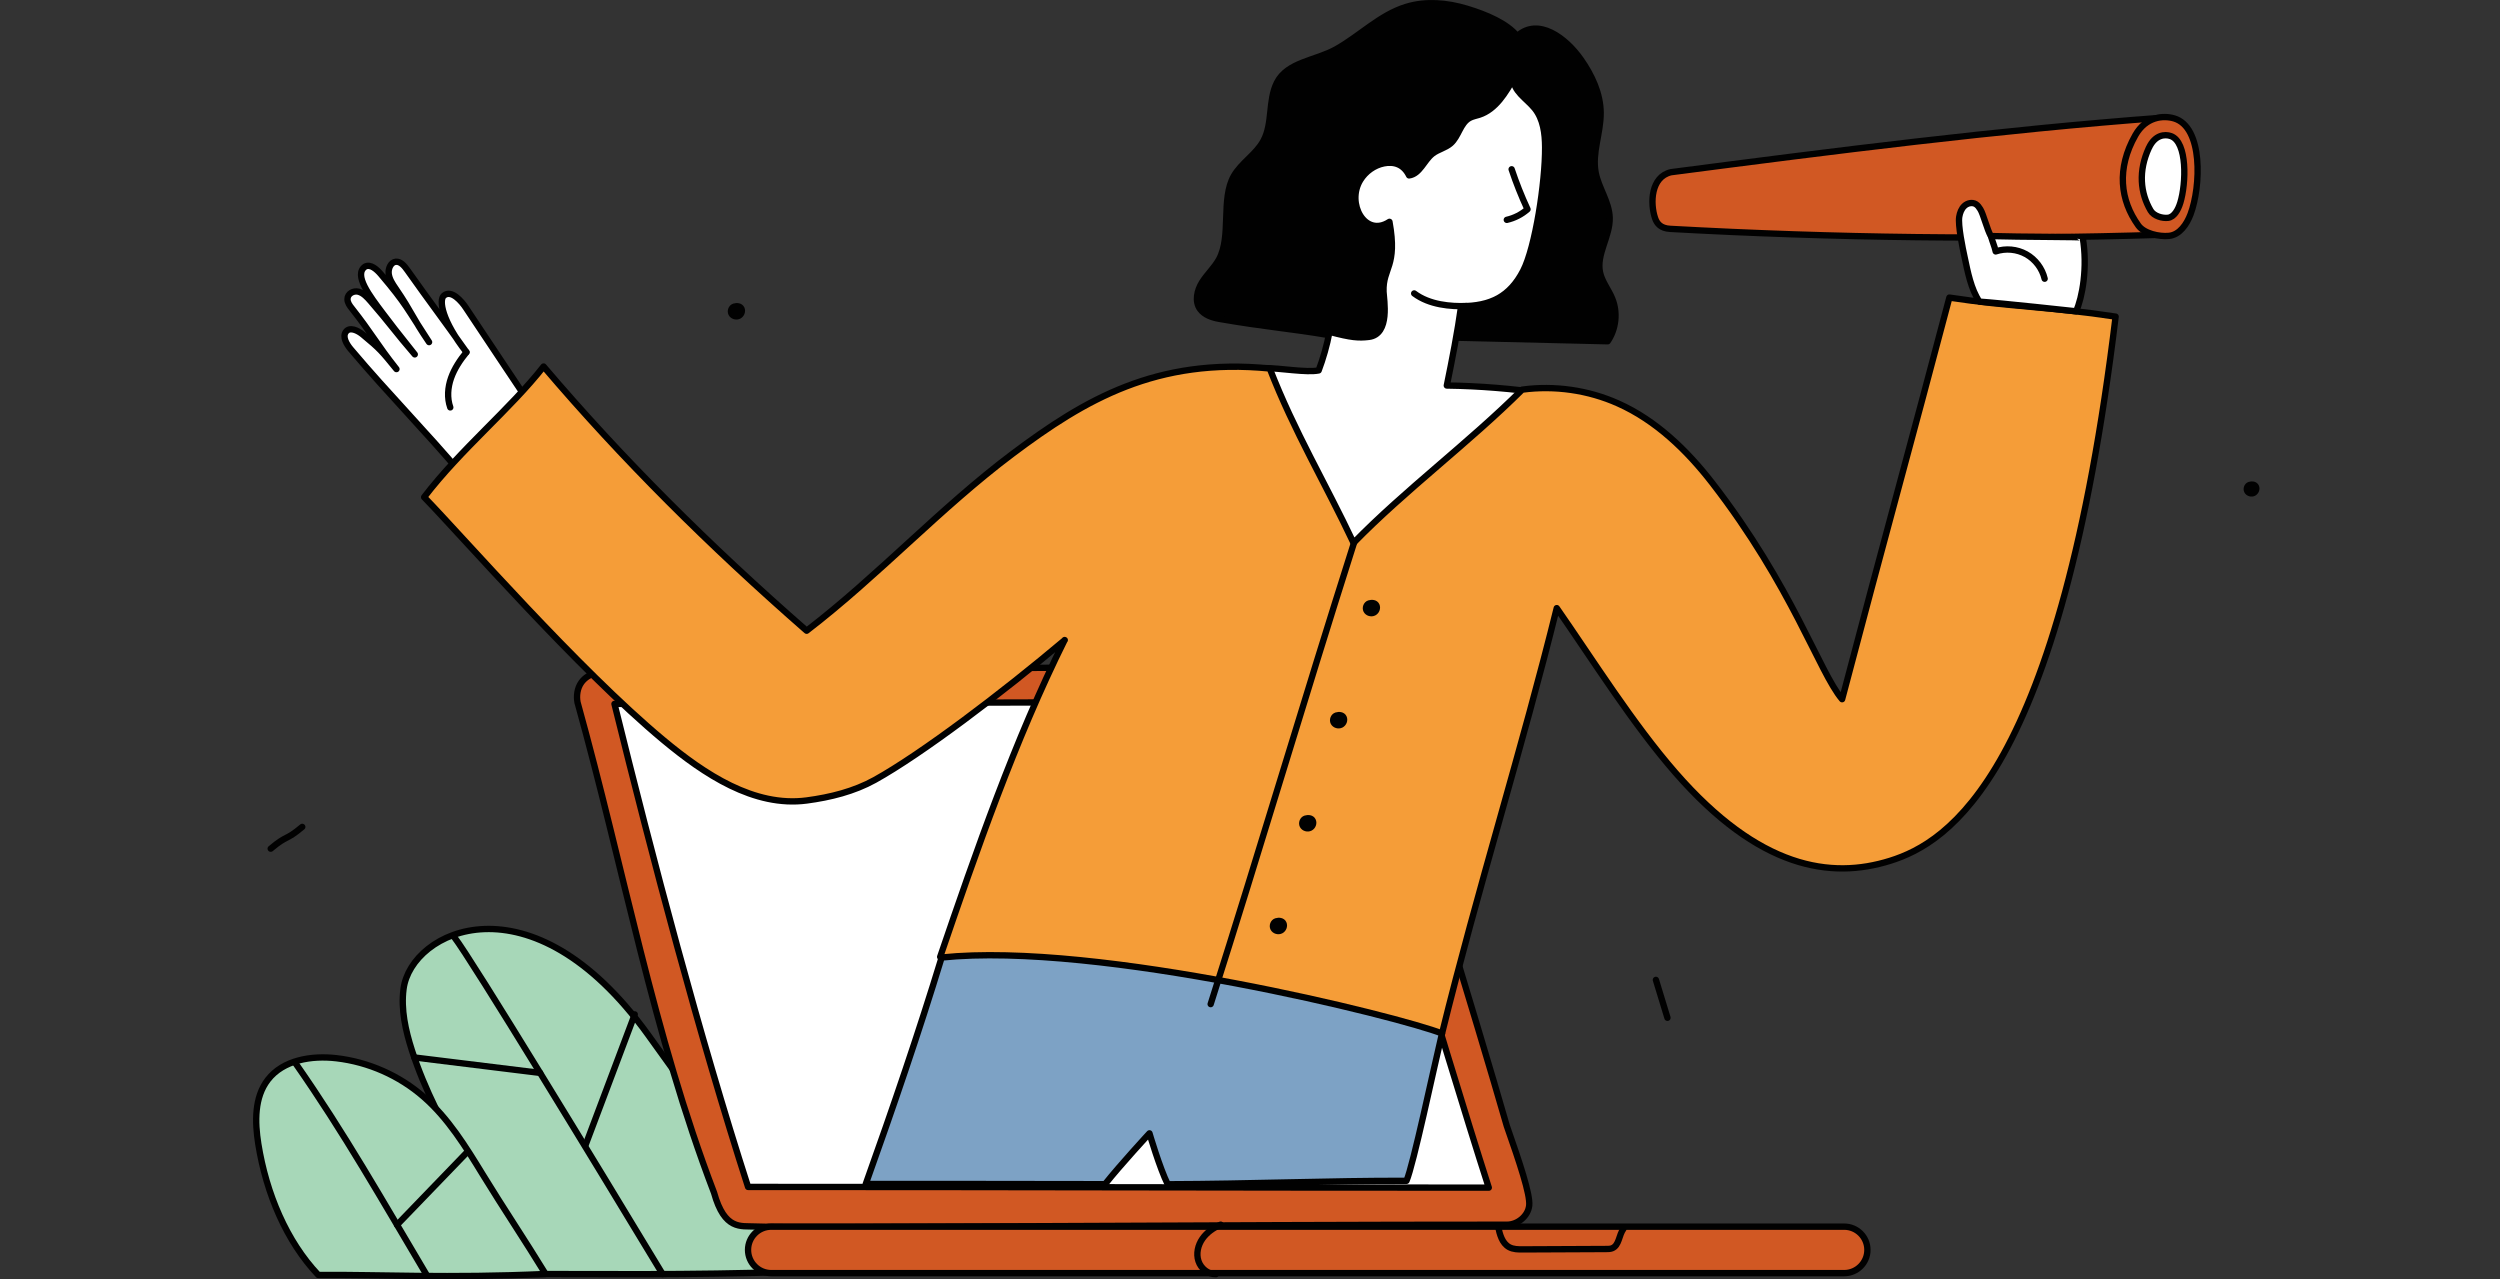 <?xml version="1.0" encoding="UTF-8"?><svg id="Layer_1" xmlns="http://www.w3.org/2000/svg" xmlns:xlink="http://www.w3.org/1999/xlink" viewBox="0 0 590.75 302.28"><rect x="0" y="0" width="590.75" height="302.28" fill="#333333" stroke="none"/><defs><style>.cls-1,.cls-2{fill:none;}.cls-3{fill:#010101;}.cls-3,.cls-4,.cls-5,.cls-2,.cls-6,.cls-7,.cls-8{stroke:#010101;stroke-linecap:round;stroke-linejoin:round;stroke-width:1.5px;}.cls-4{fill:#a7d7b8;}.cls-5{fill:#f59d38;}.cls-9,.cls-7{fill:#fff;}.cls-6{fill:#7da2c5;}.cls-8{fill:#d15823;}.cls-10{clip-path:url(#clippath);}</style><clipPath id="clippath"><rect class="cls-1" width="590.75" height="302.28"/></clipPath></defs><g class="cls-10"><path class="cls-9" d="M128.93,101.02c-6.6-10-12.22-18.28-18.83-28.28-1.01-1.54-3.44-4.38-5.2-2.89-1.25,1.07-.43,6.03,5.32,13.36-5.61-7.95-8.32-11.4-13.94-19.35-.71-1.01-1.63-2.12-2.76-2.01-1.15.12-1.82,1.58-1.67,2.85.16,1.28.89,2.38,1.6,3.42,4.08,5.98,3.86,6.75,7.94,12.72-5.14-7.86-5.38-8.97-11.39-16.05-1-1.17-2.42-2.44-3.71-1.8-2.84,1.94,1.12,7,4.11,11,1.72,2.29,3.38,4.45,7.61,9.75-4.43-5.11-5.97-7.44-10.41-12.54-.83-.96-1.74-1.96-2.89-2.27-1.16-.31-2.59.45-2.6,1.75-.01.83.52,1.55,1.03,2.19,4.66,5.9,5.87,8.44,10.54,14.34-3.45-4.23-3.82-4.73-7.94-8.14-1.22-1.01-3.13-1.92-4.03-.63-.83,1.19.19,2.91,1.15,4.06,9.5,11.24,17.21,18.83,26.7,30.07"/><path class="cls-2" d="M128.93,101.02c-6.6-10-12.22-18.28-18.83-28.28-1.01-1.54-3.44-4.38-5.2-2.89-1.25,1.07-.43,6.03,5.32,13.36-5.61-7.95-8.32-11.4-13.94-19.35-.71-1.01-1.63-2.12-2.76-2.01-1.15.12-1.82,1.58-1.67,2.85.16,1.28.89,2.38,1.6,3.42,4.08,5.98,3.86,6.75,7.94,12.72-5.14-7.86-5.38-8.97-11.39-16.05-1-1.17-2.42-2.44-3.71-1.8-2.84,1.94,1.12,7,4.11,11,1.72,2.29,3.38,4.45,7.61,9.75-4.43-5.11-5.97-7.44-10.41-12.54-.83-.96-1.74-1.96-2.89-2.27-1.16-.31-2.59.45-2.6,1.75-.01.83.52,1.55,1.03,2.19,4.66,5.9,5.87,8.44,10.54,14.34-3.45-4.23-3.82-4.73-7.94-8.14-1.22-1.01-3.13-1.92-4.03-.63-.83,1.19.19,2.91,1.15,4.06,9.5,11.24,17.21,18.83,26.7,30.07"/><path class="cls-2" d="M110.22,83.23c-1.5,1.84-2.84,3.84-3.63,6.07-.79,2.24-.98,4.74-.19,6.97"/><path class="cls-4" d="M124.02,301.03c-8.14-18.02-20.65-34.05-26.7-52.88-1.5-4.68-2.6-9.61-1.96-14.48,1.79-13.71,30.04-27.57,57.72,10.77,15.21,21.05,24.06,33.86,34.82,56.08-26.07.82-46.68.52-63.87.52h0Z"/><path class="cls-4" d="M128.91,301.03c-4.58-7.5-10.26-16-14.84-23.5-4.03-6.59-8.15-13.29-13.97-18.36-5.74-5.01-13.03-8.23-20.6-9.11-5.88-.68-12.57.39-16.19,5.07-3.22,4.17-3.1,9.99-2.27,15.2,1.88,11.75,6.69,23.03,14.17,30.94,14.75-.1,30.59.8,53.7-.23Z"/><path class="cls-2" d="M107.29,221.38c4.24,5.46,33.91,54.27,49.28,79.68"/><path class="cls-2" d="M69.87,251.31c11.47,16.4,20.61,32.57,30.83,49.77"/><path class="cls-2" d="M149.99,239.7l-11.61,30.83"/><path class="cls-2" d="M97.89,249.87l29.74,3.66"/><path class="cls-2" d="M110.15,272.5l-16.33,16.93"/><path class="cls-8" d="M145.2,158.3c-2.86.2-6.1.6-7.79,2.92-1.02,1.4-1.23,3.24-.94,4.76,11,39.57,17.84,78.13,32.26,115.86,2.48,8.93,6.37,7.81,9.56,7.98,7.71.4,112.3-.44,177.8-.42,2.52,0,5-2.03,5.26-4.54.27-2.62-2.28-10.2-5.3-18.82-7.06-24.63-23.99-79.35-30.77-103.01-1-3.49-4.67-6.01-8.3-5.91-29.1.79-168.75.98-171.79,1.2Z"/><path class="cls-3" d="M358.51,8.52c4.94-4.48,11.48.42,15.08,5.58,2.6,3.72,4.61,8.03,4.65,12.56.04,4.74-2.07,9.44-1.19,14.1.7,3.69,3.22,6.95,3.32,10.7.11,4.42-3.2,8.6-2.28,12.93.48,2.22,2.02,4.06,2.88,6.17,1.34,3.26.92,7.18-1.07,10.08-21.9-.53-43.81-1.06-65.89-1.45-8.68-1.51-14.95-1.93-25.9-3.84-1.71-.3-3.51-.91-4.53-2.31-1.32-1.81-.73-4.42.46-6.32s2.91-3.44,3.99-5.4c3.01-5.48.42-14.3,3.53-19.73,1.81-3.15,5.26-5.1,6.98-8.29,2.25-4.17,1.07-9.52,3.19-13.75,2.46-4.92,9.18-5.22,13.98-7.91,5.65-3.16,10.37-8.11,16.56-10.01,4.63-1.43,9.68-.98,14.32.42,4.64,1.39,9.55,3.51,11.92,6.48Z"/><path class="cls-7" d="M145.2,166.33c9.03,36.6,20.05,78.38,31.57,114.14,67.8,0,109.04.17,175.03.17-10.7-33.23-34.71-114.85-34.71-114.85,0,0-164.85.43-171.89.55Z"/><path class="cls-7" d="M357.71,18.42c-.34,2.99,3.03,4.85,4.93,7.19,2.03,2.51,2.45,5.94,2.47,9.17.05,8.31-2.34,23.7-5.19,29.22-3.13,6.06-7.68,8.35-14.66,8.35-.83,6.02-2.16,12.8-3.38,18.75,7.82.11,15.63.75,23.36,1.89-1.22,6.52-2.66,13.07-5.49,19.07-2.77,5.88-6.81,11.07-11.16,15.91-3.57,3.97-7.42,7.77-11.97,10.57-6.37,3.91-14.02,5.7-21.46,5.01-2.8-.26-5.61-.88-8.07-2.24-2.36-1.31-4.29-3.26-6.03-5.32-8.63-10.25-12.86-24.94-8.08-37.45,1.15-3.02,2.82-6.25,1.82-9.45,1.7-1.32,2.12-2.11,4.27-2.11,3.37,0,9.71,1.13,12.53.55,1-2.62,1.98-5.97,2.56-9.12,5.18,1.39,6.94,1.48,9.29,1.2,5.11-.61,3.55-8.82,3.48-10.69-.19-5.75,3.35-5.77,1.4-16.5-5.77,3.81-10.26-4.37-6.88-9.89,1.22-1.99,3.27-3.47,5.56-3.93,1.14-.23,2.35-.2,3.41.26,1.07.45,1.96,1.37,2.55,2.59,2.55-.35,3.49-3.54,5.52-5.13,1.31-1.02,3.07-1.35,4.32-2.45,1.88-1.66,2.23-4.75,4.42-5.97.71-.4,1.54-.53,2.31-.78,3.92-1.26,6.3-5.32,8.18-8.7h0Z"/><path class="cls-5" d="M251.57,151.24c-11.73,23.58-20.9,49.94-29.41,74.87,39.59,7.94,78.99,13.92,118.59,18.1,8.32-33.78,19.13-68.11,27.11-100.51,8.56,12.29,17.92,27.26,28.02,38.85,19.78,22.7,36.68,25.27,50.78,20.85,13.65-4.29,40.14-20.27,53.26-128.58-15.51-2.37-24.9-2.3-39.28-4.5-9.02,34.22-15.36,56.96-25.35,94.9-5.39-6.36-11.75-26.66-30.71-51.13-6-7.74-13.29-14.77-22.23-18.76-7.05-3.15-14.99-4.29-22.65-3.26-12.69,12.63-27.7,23.75-39.86,36.22-6.57-13.98-14.02-26.3-19.8-41.22-26.74-2.61-43.65,7.31-60.76,20.15s-31.7,28.8-48.67,41.82c-23.12-20.2-43.54-40.55-62.16-62.43-7.94,10.13-19.41,19.37-28.23,30.87,9.29,9.56,36.25,40.51,56.54,57.4,9.65,8.03,21.42,15.92,33.87,14.27,5.56-.74,11.17-2.13,16.08-4.85,11.05-6.13,29.96-20.45,44.89-33.05h0Z"/><path class="cls-2" d="M334.17,69.34c3.65,2.73,8.62,3.11,12.41,2.98"/><path class="cls-2" d="M357.2,40c1.07,3.22,2.33,6.38,3.75,9.45-1.39,1.22-3.09,2.09-4.89,2.5"/><path class="cls-6" d="M222.51,226.26c-5.31,17.42-11.46,35.41-17.93,53.51,19.26-.04,33.41.05,56.54.05,3.67-4.63,10.5-12.01,10.5-12.01,0,0,2.43,8.27,4.31,12.03,19.35-.05,38.21-.86,56.42-.81,1.61-3.7,6.42-26.49,8.4-34.82-9.85-3.9-81.17-21.8-118.24-17.95Z"/><path class="cls-2" d="M320.09,127.83c-12.68,39.87-21.76,70.93-34.01,109.44"/><path class="cls-8" d="M394.68,54.08c38.62,2.14,77.34,2.61,116,1.4-2.77-.65-4.38-3.09-5.26-5.38-2.64-6.86.96-16.7,5.72-22.3-38.97,2.89-78.37,7.95-116.28,12.89-4.78,1.1-4.95,7.35-3.77,10.85.44,1.29,1.32,2.42,3.6,2.54h0Z"/><path class="cls-8" d="M504.59,31.94c2.49-4.4,6.6-4.7,9.12-3.97,6.94,2.01,6.35,16.13,3.93,22.62-.9,2.39-2.57,4.9-5.12,5.15-2.33.23-5.86-.56-7.23-2.46-4.28-5.96-5.19-13.41-.7-21.34h0Z"/><path class="cls-7" d="M507.8,34.92c1.42-3.06,3.75-3.27,5.18-2.76,3.94,1.4,3.61,11.22,2.23,15.73-.51,1.67-1.46,3.41-2.91,3.58-1.32.16-3.34-.39-4.11-1.71-2.43-4.15-2.95-9.33-.4-14.84h0Z"/><path class="cls-7" d="M490.57,73.57c1.47-3.22,2.77-10.4,1.58-17.43-.1-.19-14.9-.14-21.7-.36-.85-1.36-1.75-5.12-2.5-6.33-.29-.47-.61-.94-1.08-1.22-.83-.49-1.96-.24-2.67.42-.71.65-1.07,1.61-1.23,2.56-.34,2,.83,7.54,1.26,9.53.75,3.53,1.52,7.59,3.5,10.53,5,.34,22.84,2.29,22.84,2.29h0Z"/><path class="cls-8" d="M435.78,289.86h-253.53c-3.03,0-5.49,2.46-5.49,5.49h0c0,3.03,2.46,5.49,5.49,5.49h253.53c3.03,0,5.49-2.46,5.49-5.49h0c0-3.03-2.46-5.49-5.49-5.49Z"/><path class="cls-2" d="M288.44,289.39c-1.69.74-3.27,1.82-4.32,3.34-1.05,1.52-1.51,3.5-.93,5.25.57,1.75,2.28,3.15,4.12,3.1"/><path class="cls-2" d="M353.99,289.75c.38,1.89.93,4.02,2.63,4.95.97.53,2.14.54,3.24.53,6.57-.03,13.14-.06,19.7-.09.46,0,.94,0,1.37-.17,1.7-.66,1.6-3.13,2.69-4.59"/><path class="cls-2" d="M71.42,195.4c-4.03,3.38-3.42,1.76-7.45,5.14"/><path class="cls-2" d="M391.29,231.55c.91,2.98,1.82,5.96,2.73,8.95"/><path class="cls-2" d="M470.46,55.78c.33,1.3.85,2.34,1.12,3.63,2.36-.79,5.04-.54,7.21.67,2.17,1.21,3.79,3.36,4.36,5.78"/><path class="cls-3" d="M531.58,114.59c-.56.17-.83.91-.56,1.43.27.52.99.72,1.51.46.52-.26.79-.95.54-1.47-.25-.52-.93-.6-1.49-.42Z"/><path class="cls-3" d="M173.49,72.46c-.64.2-.96,1.05-.65,1.64s1.14.83,1.74.53c.6-.3.91-1.09.62-1.69s-1.07-.68-1.71-.48Z"/><path class="cls-3" d="M323.54,142.59c-.64.2-.96,1.05-.65,1.64.31.6,1.14.83,1.74.53.6-.3.91-1.09.62-1.69-.28-.6-1.07-.68-1.71-.48Z"/><path class="cls-3" d="M315.79,169.08c-.64.2-.96,1.05-.65,1.64s1.14.83,1.74.53c.6-.3.91-1.09.62-1.69-.28-.6-1.07-.68-1.71-.48Z"/><path class="cls-3" d="M308.49,193.44c-.64.2-.96,1.05-.65,1.64s1.14.83,1.74.53c.6-.3.91-1.09.62-1.69-.28-.6-1.07-.68-1.71-.48Z"/><path class="cls-3" d="M301.56,217.71c-.64.2-.96,1.05-.65,1.64s1.14.83,1.74.53c.6-.3.91-1.09.62-1.69-.28-.6-1.07-.68-1.71-.48Z"/></g></svg>